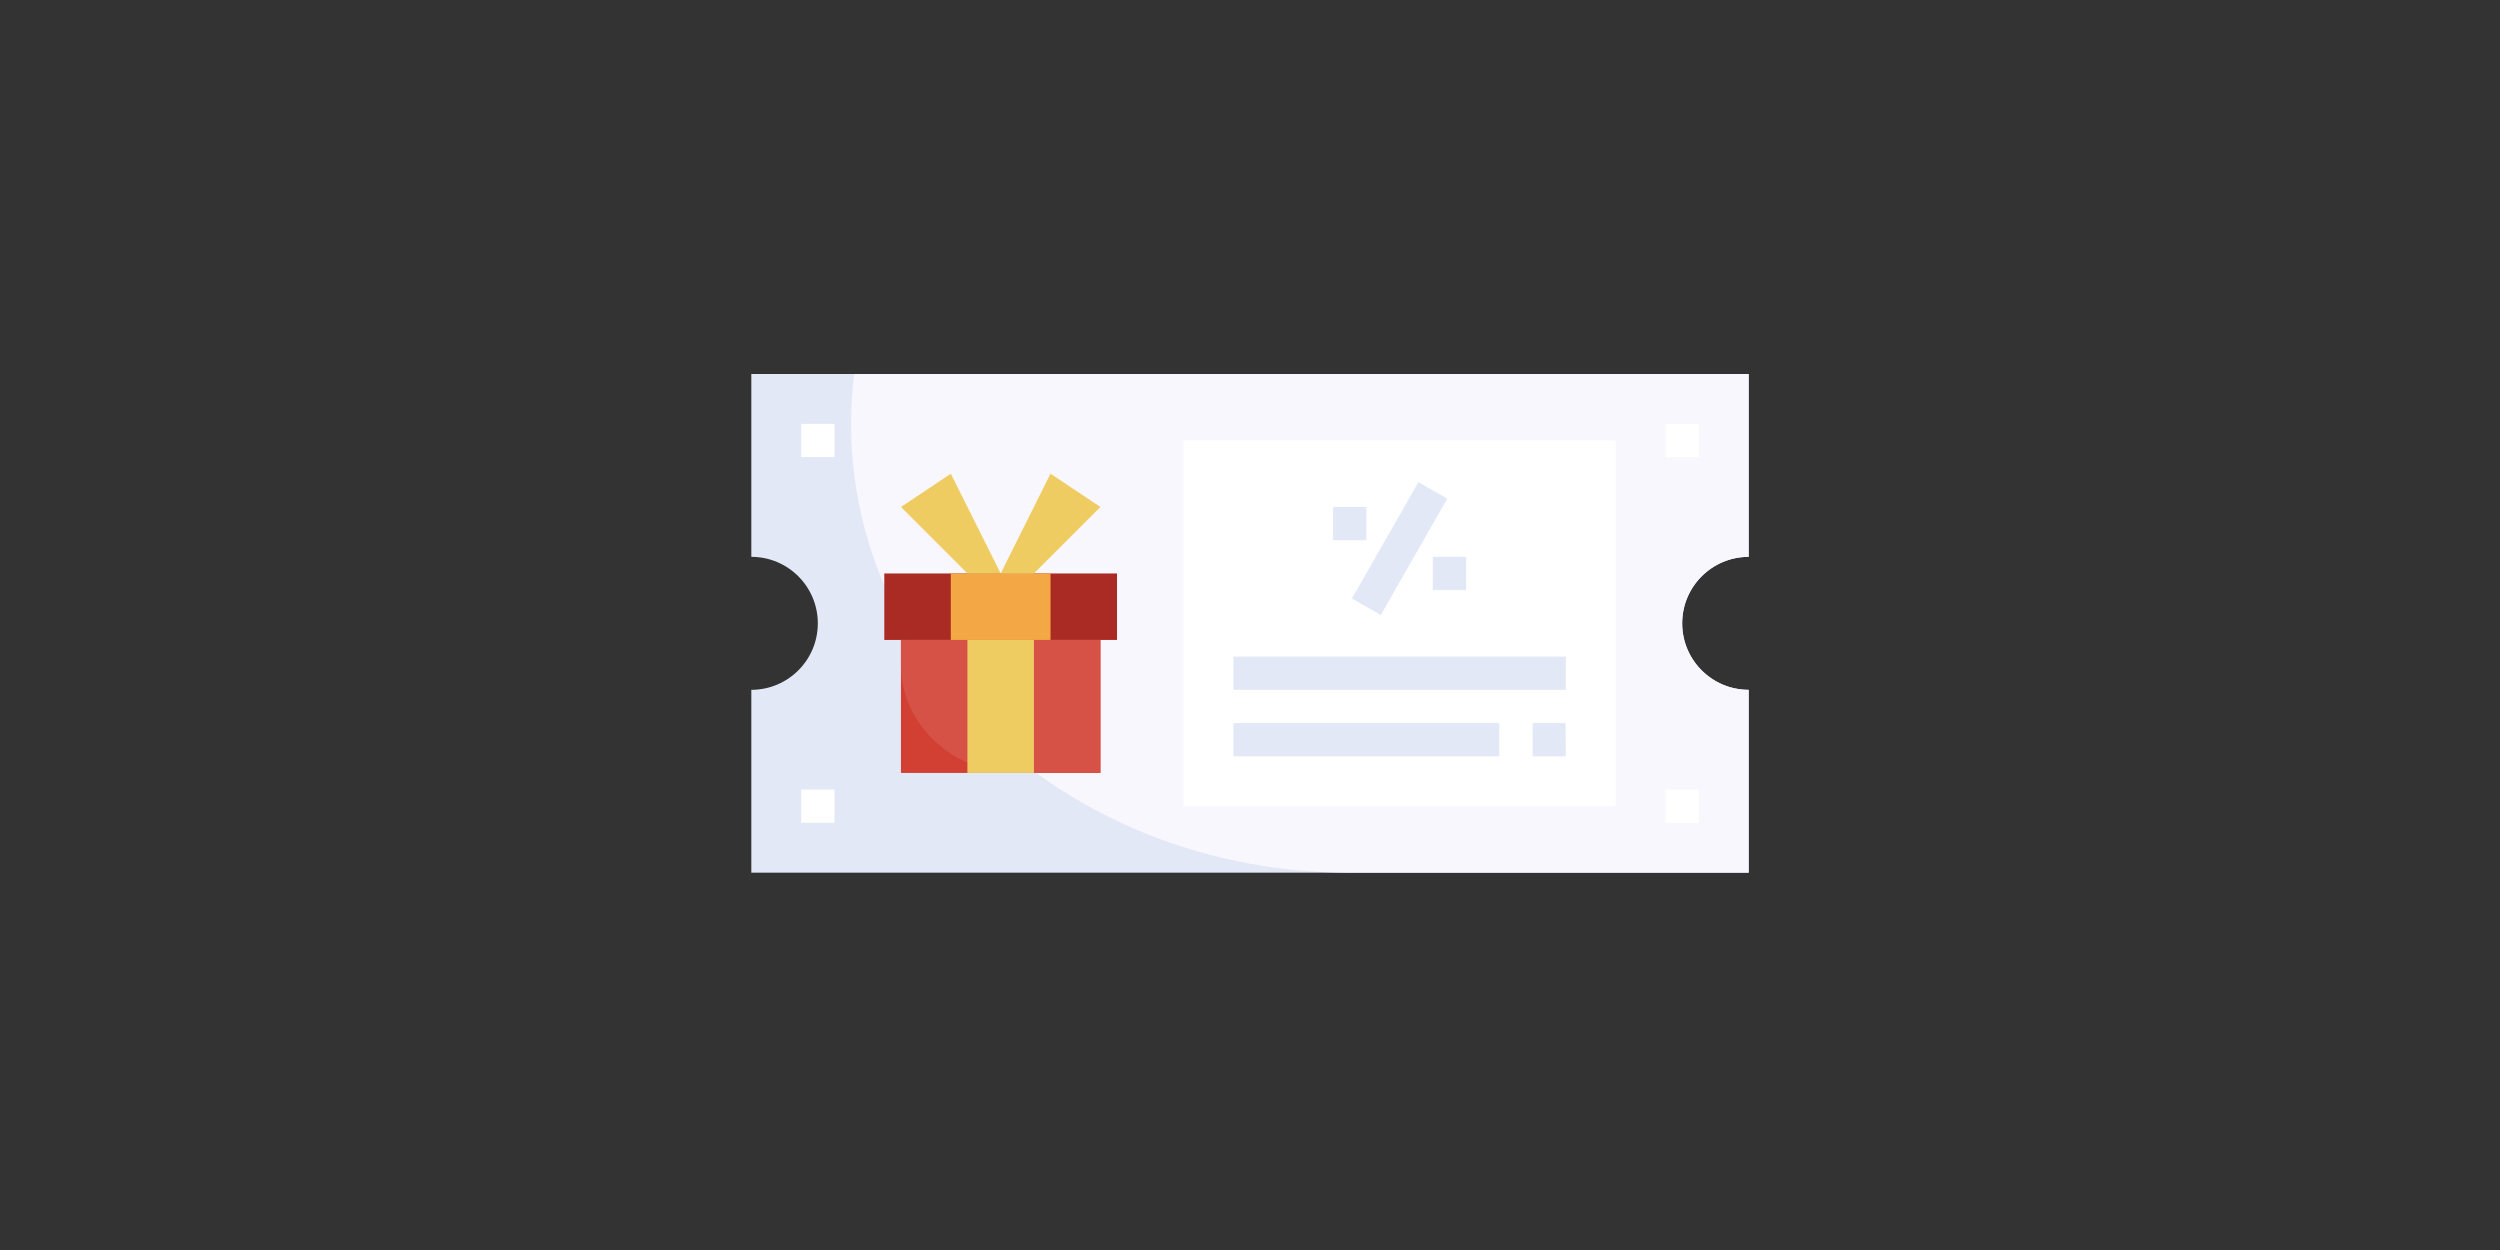 <svg xmlns="http://www.w3.org/2000/svg" xmlns:xlink="http://www.w3.org/1999/xlink" width="500" zoomAndPan="magnify" viewBox="0 0 375 187.5" height="250" preserveAspectRatio="xMidYMid meet" version="1.0"><rect x="0" y="0" width="375" height="187.5" fill="#333333" stroke="none"/><defs><clipPath id="id1"><path d="M 112.699 56.102 L 262.301 56.102 L 262.301 130.902 L 112.699 130.902 Z M 112.699 56.102 " clip-rule="nonzero"/></clipPath><clipPath id="id2"><path d="M 127 56.102 L 262.301 56.102 L 262.301 130.902 L 127 130.902 Z M 127 56.102 " clip-rule="nonzero"/></clipPath></defs><g clip-path="url(#id1)"><path fill="#e3e8f6" d="M 112.699 56.102 L 112.699 83.527 C 118.207 83.527 122.672 87.992 122.672 93.5 C 122.672 99.008 118.207 103.473 112.699 103.473 L 112.699 130.902 L 262.301 130.902 L 262.301 103.473 C 256.793 103.473 252.328 99.008 252.328 93.5 C 252.328 87.992 256.793 83.527 262.301 83.527 L 262.301 56.102 Z M 112.699 56.102 " fill-opacity="1" fill-rule="nonzero"/></g><g clip-path="url(#id2)"><path fill="#f8f7fe" d="M 262.301 103.473 C 256.793 103.473 252.328 99.008 252.328 93.5 C 252.328 87.992 256.793 83.527 262.301 83.527 L 262.301 56.102 L 128.129 56.102 C 127.828 58.555 127.66 61.051 127.66 63.582 C 127.66 100.762 161.148 130.902 202.461 130.902 L 262.301 130.902 Z M 262.301 103.473 " fill-opacity="1" fill-rule="nonzero"/></g><path fill="#d24034" d="M 135.141 95.992 L 165.059 95.992 L 165.059 115.941 L 135.141 115.941 Z M 135.141 95.992 " fill-opacity="1" fill-rule="nonzero"/><path fill="#d65146" d="M 165.059 95.992 L 135.141 95.992 L 135.141 99.734 C 135.141 108.684 142.953 115.941 152.594 115.941 L 165.059 115.941 Z M 165.059 95.992 " fill-opacity="1" fill-rule="nonzero"/><path fill="#ffffff" d="M 249.832 63.582 L 254.82 63.582 L 254.82 68.566 L 249.832 68.566 Z M 249.832 63.582 " fill-opacity="1" fill-rule="nonzero"/><path fill="#ffffff" d="M 249.832 118.434 L 254.82 118.434 L 254.82 123.422 L 249.832 123.422 Z M 249.832 118.434 " fill-opacity="1" fill-rule="nonzero"/><path fill="#ffffff" d="M 120.18 63.582 L 125.168 63.582 L 125.168 68.566 L 120.18 68.566 Z M 120.18 63.582 " fill-opacity="1" fill-rule="nonzero"/><path fill="#ffffff" d="M 120.18 118.434 L 125.168 118.434 L 125.168 123.422 L 120.18 123.422 Z M 120.18 118.434 " fill-opacity="1" fill-rule="nonzero"/><path fill="#aa2b24" d="M 132.645 86.02 L 167.555 86.02 L 167.555 95.992 L 132.645 95.992 Z M 132.645 86.02 " fill-opacity="1" fill-rule="nonzero"/><path fill="#eecc61" d="M 142.621 71.059 L 135.141 76.047 L 145.113 86.02 L 150.102 86.02 Z M 142.621 71.059 " fill-opacity="1" fill-rule="nonzero"/><path fill="#f3a845" d="M 142.621 86.02 L 157.578 86.02 L 157.578 95.992 L 142.621 95.992 Z M 142.621 86.02 " fill-opacity="1" fill-rule="nonzero"/><path fill="#eecc61" d="M 157.578 71.059 L 150.102 86.02 L 155.086 86.02 L 165.059 76.047 Z M 157.578 71.059 " fill-opacity="1" fill-rule="nonzero"/><path fill="#eecc61" d="M 145.113 95.992 L 155.086 95.992 L 155.086 115.941 L 145.113 115.941 Z M 145.113 95.992 " fill-opacity="1" fill-rule="nonzero"/><path fill="#ffffff" d="M 177.527 66.074 L 242.355 66.074 L 242.355 120.926 L 177.527 120.926 Z M 177.527 66.074 " fill-opacity="1" fill-rule="nonzero"/><path fill="#e3e8f6" d="M 202.785 89.777 L 212.762 72.324 L 217.09 74.797 L 207.117 92.25 Z M 202.785 89.777 " fill-opacity="1" fill-rule="nonzero"/><path fill="#e3e8f6" d="M 199.965 76.047 L 204.953 76.047 L 204.953 81.035 L 199.965 81.035 Z M 199.965 76.047 " fill-opacity="1" fill-rule="nonzero"/><path fill="#e3e8f6" d="M 214.926 83.527 L 219.914 83.527 L 219.914 88.516 L 214.926 88.516 Z M 214.926 83.527 " fill-opacity="1" fill-rule="nonzero"/><path fill="#e3e8f6" d="M 185.008 108.461 L 224.898 108.461 L 224.898 113.449 L 185.008 113.449 Z M 185.008 108.461 " fill-opacity="1" fill-rule="nonzero"/><path fill="#e3e8f6" d="M 185.008 98.488 L 234.875 98.488 L 234.875 103.473 L 185.008 103.473 Z M 185.008 98.488 " fill-opacity="1" fill-rule="nonzero"/><path fill="#e3e8f6" d="M 234.832 108.461 C 234.543 108.465 229.891 108.461 229.891 108.461 L 229.883 113.449 L 234.875 113.449 Z M 234.832 108.461 " fill-opacity="1" fill-rule="nonzero"/></svg>
